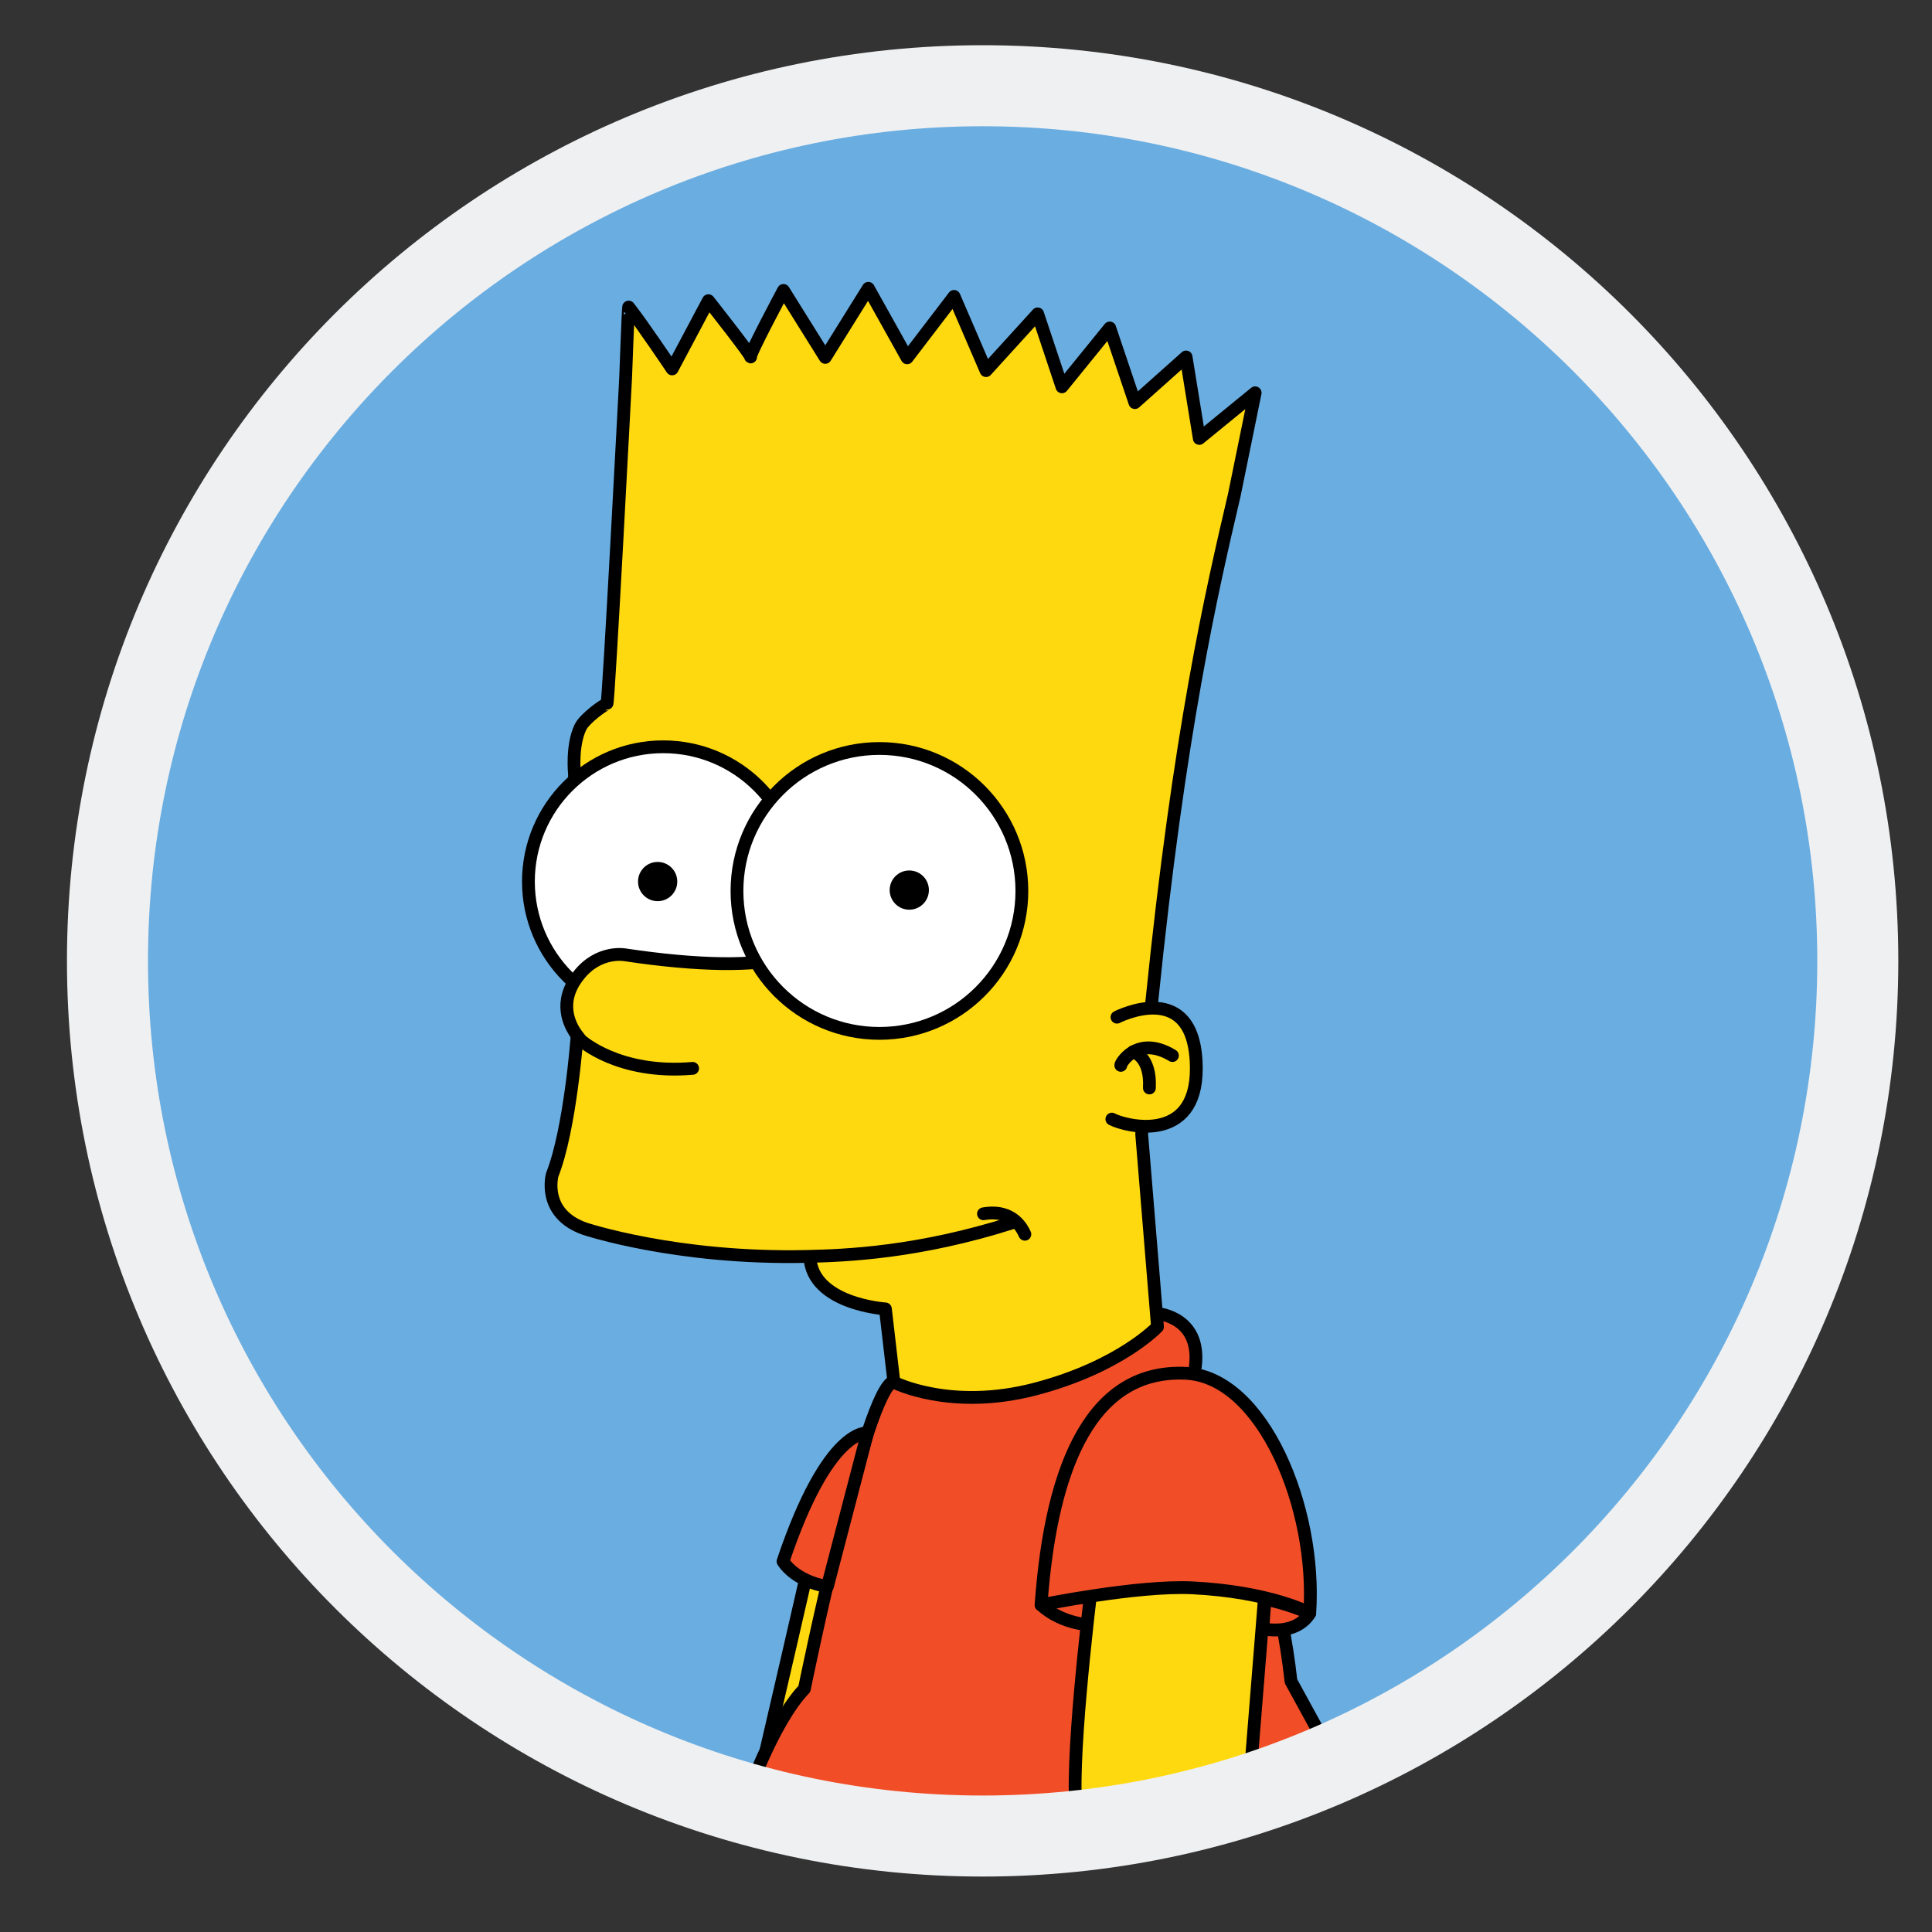 <?xml version="1.0" encoding="utf-8"?>
<!-- Generator: Adobe Illustrator 17.1.0, SVG Export Plug-In . SVG Version: 6.00 Build 0)  -->
<!DOCTYPE svg PUBLIC "-//W3C//DTD SVG 1.0//EN" "http://www.w3.org/TR/2001/REC-SVG-20010904/DTD/svg10.dtd">
<svg version="1.0" xmlns:x="http://ns.adobe.com/Extensibility/1.0/" xmlns:i="http://ns.adobe.com/AdobeIllustrator/10.0/" xmlns:graph="http://ns.adobe.com/Graphs/1.0/"
	 xmlns="http://www.w3.org/2000/svg" xmlns:xlink="http://www.w3.org/1999/xlink" x="0px" y="0px" viewBox="0 0 453 453"
	 enable-background="new 0 0 453 453" xml:space="preserve">
<rect x="0" y="0" width="453" height="453" fill="#333333" stroke="none"/>
<g id="Calque_2">
	<circle fill="#6AADE1" cx="228" cy="226.5" r="201.9"/>
</g>
<g id="Layer_1">
	<path fill="#FFD90F" stroke="#000000" stroke-width="3" stroke-linecap="round" stroke-linejoin="round" d="M190.4,363.3
		c0,0.7-10.7,46.7-10.7,46.7l13.2-5.5l11.8-48.7L190.4,363.3z"/>
	<path fill="#F14E28" stroke="#000000" stroke-width="3" stroke-linecap="round" stroke-linejoin="round" d="M271.4,308
		c0,0,11,0.8,8.7,13.6c0,0,18.4,34.2,22.6,72.6l9.9,18.1c0,0-32.7,15.2-74,17.5c-41.3,2.3-63.9-7.4-63.9-7.4s6.4-18.6,13.9-26.4
		c0,0,14.4-70.8,21-72.1"/>
	<path fill="#F14E28" stroke="#000000" stroke-width="3" stroke-linecap="round" stroke-linejoin="round" d="M296.6,375l-0.5,6.9
		c0,0,7.6,1.8,11-3.6C307.1,378.2,301.1,375.7,296.6,375z"/>
	<path fill="#F14E28" stroke="#000000" stroke-width="3" stroke-linecap="round" stroke-linejoin="round" d="M256,381
		c0,0-6.8,0-11.9-4.7c3.4-1.4,3.2-1.3,11.9-1.9V381z"/>
	<path fill="#FFD90F" stroke="#000000" stroke-width="3" stroke-linecap="round" stroke-linejoin="round" d="M256.3,368.9
		c0,0-4.5,35.4-4.2,51.3l-1.6,12.5c0,0,25.8-3.9,42-9.4l0.7-7.9l3.4-42.3C296.7,373.2,285.9,352.6,256.3,368.9z"/>
	<path fill="#F14E28" stroke="#000000" stroke-width="3" stroke-linecap="round" stroke-linejoin="round" d="M278,322
		c18.1,0.8,30.8,31.6,29.1,56.2c0,0-9.2-5-27.6-5.9c-12.9-0.6-35.4,4-35.4,4C246.5,342.6,256.5,321,278,322z"/>
	<path fill="#F14E28" stroke="#000000" stroke-width="3" stroke-linecap="round" stroke-linejoin="round" d="M203.4,336
		c0,0-9.2-1.5-19.8,30.1c0,0,2.6,4.6,10.4,5.9L203.4,336z"/>
	<path fill="#FFD90F" stroke="#000000" stroke-width="3" stroke-linecap="round" stroke-linejoin="round" d="M189.9,294.7
		c0.5,11.1,17.7,12.2,17.7,12.2l2,17.2c0,0,13.2,6.8,33.1,1.6s28.7-14.6,28.7-14.6l-3.7-45.1c0,0-0.1-13.7,2.4-31.5
		c6.4-63,14-95.8,19.3-118.4l4.9-24l-13.1,10.7l-3.1-19.1l-12,10.7l-5.9-17.5l-11.2,13.8l-5.7-17.1l-12.1,13.3l-7.5-17.4l-11,14.4
		l-9.1-16.3l-10.1,16.2l-9.8-15.7c0,0-8.3,15.5-7.7,15.6s-9.9-13.2-9.9-13.2l-8.5,16c0,0-7.1-10.6-10.2-14.5
		c-0.1-0.1-0.7,16.4-0.7,16.4s-4,76.8-4.4,76.7c-0.4-0.1-5.2,3.3-6.2,5.4c-2.1,4.3-1.4,11-1.4,11l0.6,61.6c0,0-1.6,21.7-5.8,32.3
		c0,0-2.6,9.1,7.6,12.7c0,0,21.5,7.2,52.1,6.5c9.3-0.2,26.2-0.9,48.2-7.9"/>
	<path fill="none" stroke="#000000" stroke-width="3" stroke-linecap="round" stroke-linejoin="round" d="M230.6,284.6
		c7-1.2,9.2,3.7,9.7,4.8"/>
	<g id="Yeux">
		<circle fill="#FFFFFF" stroke="#000000" stroke-width="3" cx="155.5" cy="206.7" r="31.6"/>
		<circle cx="154.2" cy="206.7" r="4.6"/>
	</g>
	<path id="Nez" fill="#FFD90F" stroke="#000000" stroke-width="3" stroke-linecap="round" stroke-linejoin="round" d="M184.2,224.6
		c-7.6,1.9-20.1,1.9-37.5-0.7c0,0-6.3-1.3-11.1,4.9c-4.8,6.1-2.1,11.5-0.4,13.8c0.6,0.8,1,1.3,1,1.3s8.8,8.1,26.2,6.6"/>
	<circle fill="#FFFFFF" stroke="#000000" stroke-width="3" cx="206.2" cy="208.9" r="33.4"/>
	<circle cx="213.2" cy="208.7" r="4.6"/>
	<path fill="#FFD90F" stroke="#000000" stroke-width="3" stroke-linecap="round" stroke-linejoin="round" d="M261.9,238.5
		c0,0,18.6-9.6,18.6,12.1c0,17.7-16.6,13.5-19.8,11.8"/>
	<path fill="none" stroke="#000000" stroke-width="3" stroke-linecap="round" stroke-linejoin="round" d="M262.8,249.8
		c-0.3-0.1,3.7-7.4,12.1-2.3"/>
	<path fill="none" stroke="#000000" stroke-width="3" stroke-linecap="round" stroke-linejoin="round" d="M265.7,246.6
		c0,0,4.2,1.1,3.8,8.5"/>
	<rect y="0" fill="none" width="453" height="453"/>
</g>
<g id="Calque_3">
	<path fill="#EFF0F1" d="M230.4,10.6c-118.6,0-214.7,96.1-214.7,214.7S111.9,440,230.4,440s214.7-96.1,214.7-214.7
		S349,10.6,230.4,10.6z M230.4,421c-108.1,0-195.7-87.6-195.7-195.7S122.4,29.6,230.4,29.6s195.7,87.6,195.7,195.7
		S338.5,421,230.4,421z"/>
</g>
</svg>
